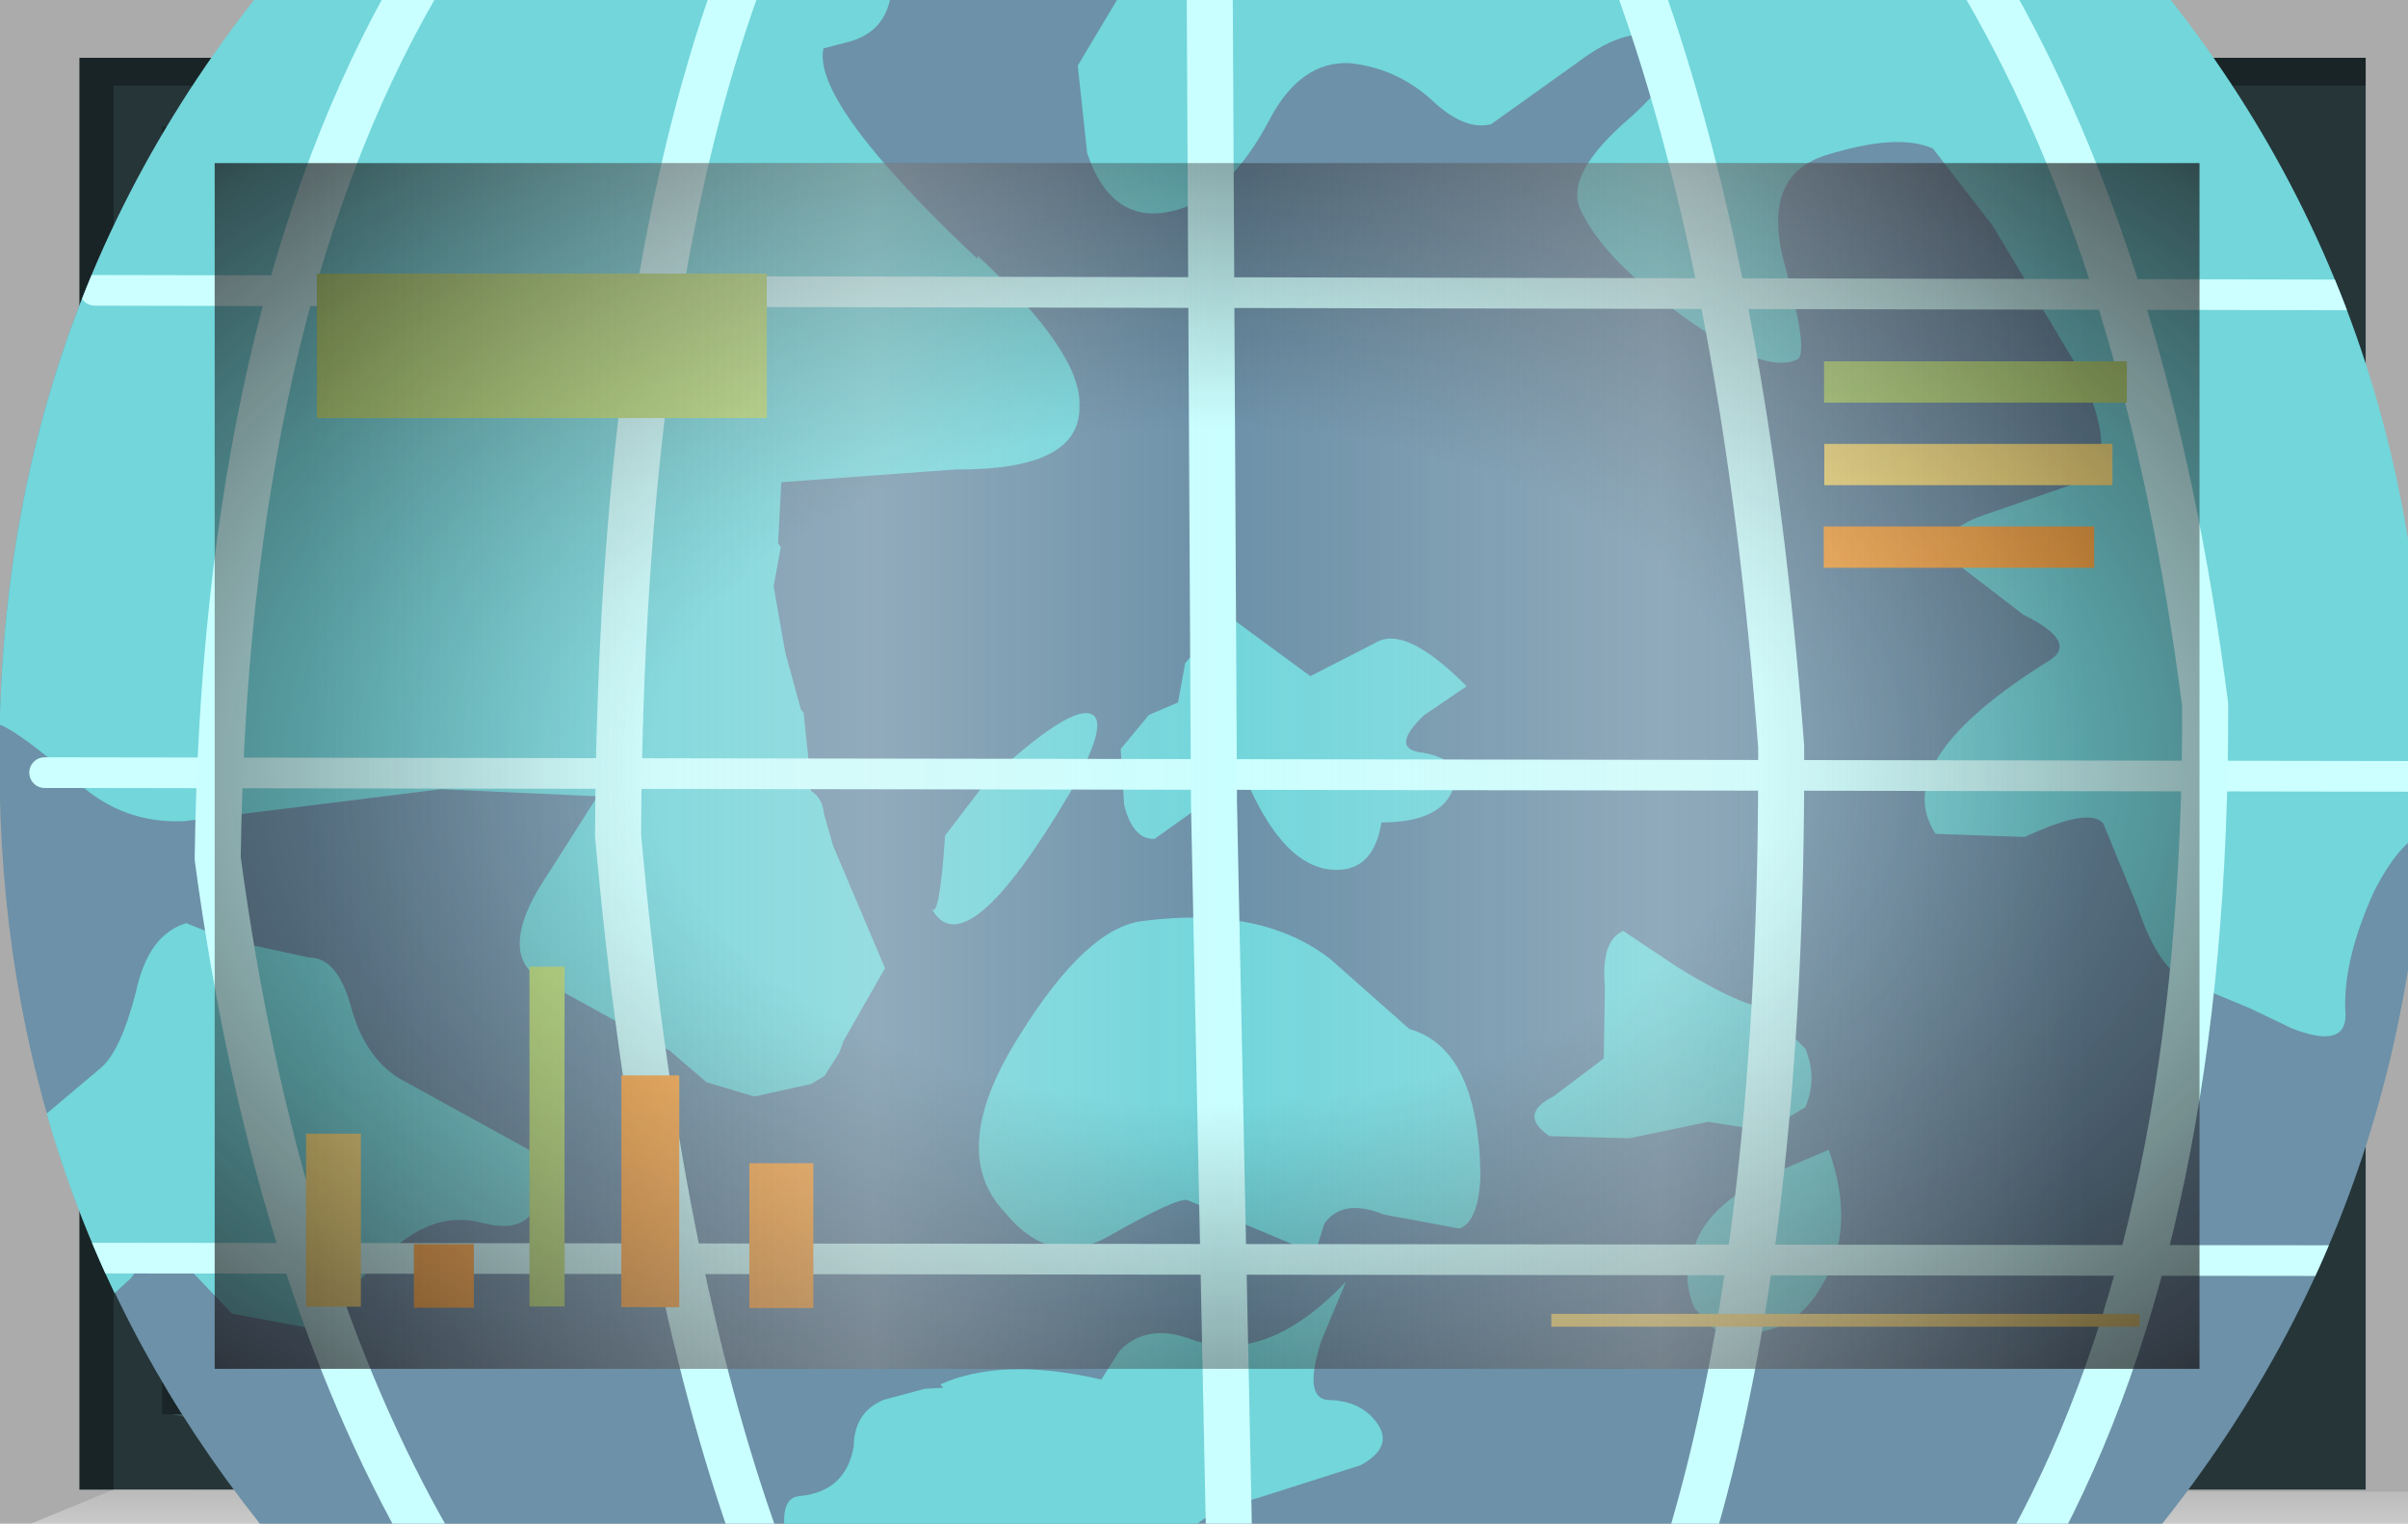 <?xml version="1.0" encoding="UTF-8" standalone="no"?>
<svg xmlns:xlink="http://www.w3.org/1999/xlink" height="73.8px" width="116.65px" xmlns="http://www.w3.org/2000/svg">
  <g transform="matrix(1.0, 0.0, 0.0, 1.0, 0.0, 0.0)">
    <use height="73.8" transform="matrix(1.0, 0.0, 0.0, 1.0, 0.0, 0.0)" width="116.65" xlink:href="#shape0"/>
    <clipPath id="clipPath0" transform="matrix(1.0, 0.0, 0.0, 1.0, 0.0, 0.0)">
      <use height="58.4" transform="matrix(1.0, 0.0, 0.0, 1.0, 10.4, 7.9)" width="96.15" xlink:href="#shape1"/>
    </clipPath>
    <g clip-path="url(#clipPath0)">
      <use height="29.45" transform="matrix(2.957, 0.308, -0.308, 2.957, 0.994, -13.064)" width="42.45" xlink:href="#shape2"/>
      <clipPath id="clipPath1" transform="">
        <use height="40.2" transform="matrix(2.957, 0.308, -0.308, 2.957, 6.382, -28.942)" width="39.55" xlink:href="#shape3"/>
      </clipPath>
    </g>
    <g clip-path="url(#clipPath1)">
      <use height="29.05" transform="matrix(2.957, 0.308, -0.308, 2.957, 0.846, -13.08)" width="42.25" xlink:href="#shape4"/>
    </g>
    <use height="2.0" transform="matrix(1.727, 0.0, 0.0, 0.31, 75.15, 63.639)" width="16.5" xlink:href="#shape5"/>
    <use height="2.0" transform="matrix(1.321, 0.0, 0.0, 3.499, 15.35, 13.251)" width="16.5" xlink:href="#shape6"/>
    <use height="2.0" transform="matrix(0.103, 0.0, 0.0, 8.23, 25.65, 46.82)" width="16.5" xlink:href="#shape6"/>
    <use height="2.0" transform="matrix(0.176, 0.0, 0.0, 1.539, 20.05, 60.261)" width="16.5" xlink:href="#shape7"/>
    <use height="2.0" transform="matrix(0.161, 0.0, 0.0, 4.189, 14.825, 54.911)" width="16.5" xlink:href="#shape5"/>
    <use height="2.0" transform="matrix(0.17, 0.0, 0.0, 5.613, 30.1, 52.087)" width="16.5" xlink:href="#shape7"/>
    <use height="2.0" transform="matrix(0.188, 0.0, 0.0, 3.507, 36.3, 56.343)" width="16.5" xlink:href="#shape7"/>
    <use height="2.0" transform="matrix(0.889, 0.0, 0.0, 1.0, 88.363, 17.5)" width="16.5" xlink:href="#shape6"/>
    <use height="2.0" transform="matrix(0.846, 0.0, 0.0, 1.0, 88.375, 21.5)" width="16.5" xlink:href="#shape5"/>
    <use height="2.0" transform="matrix(0.794, 0.0, 0.0, 1.0, 88.347, 25.5)" width="16.5" xlink:href="#shape7"/>
    <use height="58.4" transform="matrix(1.0, 0.0, 0.0, 1.0, 10.4, 7.9)" width="96.15" xlink:href="#shape8"/>
    <use height="0.0" id="price_tag_pt" transform="matrix(1.0, 0.0, 0.0, 1.0, 58.3, 83.45)" width="0.0" xlink:href="#sprite0"/>
  </g>
  <defs>
    <g id="shape0" transform="matrix(1.0, 0.0, 0.0, 1.0, 58.3, 36.9)">
      <path d="M58.35 -36.9 L58.35 36.9 -58.3 36.9 -58.3 -36.9 58.35 -36.9" fill="url(#gradient0)" fill-rule="evenodd" stroke="none"/>
      <path d="M-47.9 -29.0 L-47.9 29.4 48.25 29.4 48.25 -29.0 -47.9 -29.0 M-54.45 35.25 L-54.45 -34.1 56.3 -34.1 56.3 35.25 -54.45 35.25" fill="#253538" fill-rule="evenodd" stroke="none"/>
      <path d="M58.35 35.35 L58.35 36.9 -56.8 36.9 -52.8 35.25 58.35 35.35" fill="url(#gradient1)" fill-rule="evenodd" stroke="none"/>
      <path d="M-54.45 35.25 L-54.45 -34.1 56.3 -34.1 56.3 -32.75 -52.8 -32.75 -52.8 35.25 -54.45 35.25" fill="url(#gradient2)" fill-rule="evenodd" stroke="none"/>
      <path d="M-50.45 31.5 L48.25 31.5 48.7 32.6 -45.3 32.6 -50.45 31.5" fill="#385154" fill-rule="evenodd" stroke="none"/>
      <path d="M49.2 -30.75 L49.2 32.25 48.25 32.25 48.25 -30.75 49.2 -30.75" fill="#385154" fill-rule="evenodd" stroke="none"/>
      <path d="M-50.45 31.5 L-47.3 29.25 48.25 29.4 48.25 31.5 -50.45 31.5" fill="#1f2b2d" fill-rule="evenodd" stroke="none"/>
      <path d="M-47.9 -29.0 L-50.45 -30.75 48.25 -30.75 48.25 -29.0 -47.9 -29.0" fill="#111719" fill-rule="evenodd" stroke="none"/>
      <path d="M-47.9 -29.0 L-47.9 29.4 48.25 29.4 48.25 31.6 -50.45 31.6 -50.45 -30.75 48.25 -30.75 48.25 -29.0 -47.9 -29.0" fill="#1a2528" fill-rule="evenodd" stroke="none"/>
      <path d="M-47.9 -29.0 L48.25 -29.0 48.25 29.4 -47.9 29.4 -47.9 -29.0" fill="#6c91a8" fill-rule="evenodd" stroke="none"/>
    </g>
    <linearGradient gradientTransform="matrix(0.071, 0.0, 0.0, -0.071, 0.05, 0.0)" gradientUnits="userSpaceOnUse" id="gradient0" spreadMethod="pad" x1="-819.2" x2="819.2">
      <stop offset="0.086" stop-color="#000000" stop-opacity="0.329"/>
      <stop offset="0.227" stop-color="#000000" stop-opacity="0.329"/>
    </linearGradient>
    <linearGradient gradientTransform="matrix(0.0, -0.003, -0.003, 0.0, 0.75, 35.9)" gradientUnits="userSpaceOnUse" id="gradient1" spreadMethod="pad" x1="-819.2" x2="819.2">
      <stop offset="0.0" stop-color="#ffffff" stop-opacity="0.514"/>
      <stop offset="0.655" stop-color="#ffffff" stop-opacity="0.176"/>
    </linearGradient>
    <linearGradient gradientTransform="matrix(0.068, 0.0, 0.0, -0.068, 0.9, 0.6)" gradientUnits="userSpaceOnUse" id="gradient2" spreadMethod="pad" x1="-819.2" x2="819.2">
      <stop offset="0.086" stop-color="#000000" stop-opacity="0.329"/>
      <stop offset="0.227" stop-color="#000000" stop-opacity="0.329"/>
    </linearGradient>
    <g id="shape1" transform="matrix(1.0, 0.0, 0.0, 1.0, 47.9, 29.0)">
      <path d="M-47.9 -29.0 L48.25 -29.0 48.25 29.4 -47.9 29.4 -47.9 -29.0" fill="url(#gradient3)" fill-rule="evenodd" stroke="none"/>
    </g>
    <radialGradient cx="0" cy="0" gradientTransform="matrix(0.095, 0.0, 0.0, -0.058, 0.2, 0.2)" gradientUnits="userSpaceOnUse" id="gradient3" r="819.2" spreadMethod="pad">
      <stop offset="0.345" stop-color="#130c0e" stop-opacity="0.0"/>
      <stop offset="0.847" stop-color="#130c0e" stop-opacity="0.651"/>
      <stop offset="1.0" stop-color="#130c0e" stop-opacity="0.949"/>
    </radialGradient>
    <g id="shape2" transform="matrix(1.0, 0.0, 0.0, 1.0, 21.6, 15.8)">
      <path d="M18.25 -15.8 L20.85 9.5 -19.0 13.65 -21.6 -11.65 18.25 -15.8" fill="url(#gradient4)" fill-rule="evenodd" stroke="none"/>
    </g>
    <radialGradient cx="0" cy="0" gradientTransform="matrix(-0.041, 0.0, 0.0, -0.043, 0.0, 0.0)" gradientUnits="userSpaceOnUse" id="gradient4" r="819.2" spreadMethod="pad">
      <stop offset="0.0" stop-color="#caffff" stop-opacity="0.847"/>
      <stop offset="0.267" stop-color="#bef0f0" stop-opacity="0.4"/>
      <stop offset="0.592" stop-color="#b7e6e6" stop-opacity="0.094"/>
      <stop offset="1.0" stop-color="#b4e3e3" stop-opacity="0.0"/>
    </radialGradient>
    <g id="shape3" transform="matrix(1.0, 0.0, 0.0, 1.0, 20.35, 21.3)">
      <path d="M19.1 -3.3 Q19.95 5.0 14.85 11.45 9.75 17.95 1.6 18.8 -6.55 19.65 -12.95 14.45 -19.35 9.2 -20.2 0.95 -21.1 -7.35 -15.95 -13.8 -10.85 -20.3 -2.7 -21.15 5.45 -22.05 11.8 -16.8 18.2 -11.6 19.1 -3.3" fill="#6c91a8" fill-rule="evenodd" stroke="none"/>
    </g>
    <g id="shape4" transform="matrix(1.0, 0.0, 0.0, 1.0, 21.65, 15.8)">
      <path d="M19.1 -3.3 Q19.85 4.05 15.95 10.0 L-14.4 13.15 Q-19.45 8.2 -20.2 0.95 -21.0 -6.3 -17.15 -12.1 L13.45 -15.3 Q18.3 -10.45 19.1 -3.3" fill="#6c91a8" fill-rule="evenodd" stroke="none"/>
      <path d="M-7.1 -13.55 L-7.05 -13.15 Q-7.0 -12.4 -7.65 -12.15 L-8.05 -12.0 Q-8.15 -11.1 -5.2 -8.85 L-5.2 -8.9 Q-3.35 -7.5 -3.3 -6.65 -3.15 -5.6 -5.2 -5.4 L-8.0 -4.9 -7.95 -3.9 -7.9 -3.85 -7.95 -3.2 -7.65 -2.15 -7.3 -1.25 -7.25 -1.2 -7.05 -0.25 -7.0 0.05 Q-6.8 0.15 -6.75 0.4 L-6.55 0.9 -5.5 2.8 -6.05 4.05 -6.1 4.25 -6.3 4.65 -6.5 4.8 -7.4 5.1 -8.2 4.95 -8.85 4.5 -9.8 4.1 -11.1 3.55 Q-11.75 3.2 -11.25 2.1 L-10.45 0.5 -13.0 0.65 -17.1 1.6 Q-18.1 1.75 -18.9 1.15 -19.9 0.45 -20.25 0.35 L-20.35 0.35 -21.65 -12.0 -7.1 -13.55 M2.5 7.1 L2.2 8.1 Q2.0 9.05 2.4 9.05 2.95 9.0 3.25 9.35 3.55 9.7 3.05 10.05 L1.45 10.75 Q0.4 11.15 0.4 11.5 L0.4 11.65 -6.15 12.3 -6.2 11.95 Q-6.25 11.55 -6.0 11.5 -5.25 11.35 -5.2 10.6 -5.25 10.05 -4.8 9.8 L-4.15 9.55 -3.85 9.5 -3.9 9.45 Q-2.95 8.9 -1.3 9.1 L-1.05 8.6 Q-0.65 8.1 0.1 8.3 1.35 8.6 2.5 7.1 M3.1 2.9 Q4.25 3.1 4.5 5.15 4.55 5.9 4.25 6.05 L3.0 5.95 Q2.3 5.75 2.05 6.2 L1.95 6.7 -0.2 6.05 Q-0.35 6.0 -1.4 6.75 -2.3 7.4 -3.15 6.55 -4.2 5.65 -3.2 3.65 -2.3 1.8 -1.4 1.6 0.5 1.15 1.7 1.9 L3.1 2.9 M8.1 5.9 Q8.25 5.25 9.2 4.65 L10.1 4.15 Q10.7 5.4 10.2 6.4 9.75 7.4 8.55 7.25 L8.2 6.95 Q7.9 6.45 8.1 5.9 M8.8 1.95 L9.55 2.55 Q9.8 3.0 9.65 3.5 L9.05 3.95 8.1 3.9 6.85 4.3 5.55 4.4 Q5.0 4.1 5.55 3.75 L6.3 3.05 6.2 1.9 Q6.05 1.15 6.4 0.95 L7.35 1.45 Q8.4 1.95 8.8 1.95 M20.35 4.85 L20.6 7.35 20.0 6.3 Q19.7 5.8 20.35 4.85 M3.4 -1.05 Q3.25 -0.5 2.3 -0.4 2.25 0.45 1.55 0.45 0.8 0.45 0.1 -0.75 -0.05 -1.05 -0.5 -0.5 L-1.35 0.25 Q-1.7 0.3 -1.9 -0.25 L-2.05 -1.15 -1.65 -1.75 -1.2 -2.0 -1.15 -2.65 -0.55 -3.5 0.9 -2.65 1.9 -3.3 Q2.35 -3.65 3.45 -2.75 L2.8 -2.2 Q2.3 -1.6 2.85 -1.6 3.55 -1.55 3.4 -1.05 M5.6 -13.55 Q5.0 -13.8 4.2 -13.05 L2.9 -11.9 Q2.5 -11.75 1.95 -12.15 1.3 -12.65 0.5 -12.65 -0.3 -12.6 -0.7 -11.6 -1.2 -10.35 -2.0 -10.0 -3.05 -9.55 -3.6 -10.75 L-3.9 -12.15 -3.25 -13.55 18.2 -15.8 19.65 -2.1 19.6 -2.1 19.45 -2.1 Q18.9 -2.0 18.5 -0.95 18.1 0.25 18.25 1.1 18.3 1.65 17.4 1.4 L16.7 1.15 15.7 0.85 Q15.15 0.7 14.7 -0.3 L14.0 -1.6 Q13.75 -1.85 12.75 -1.25 L11.3 -1.15 Q10.4 -2.25 12.85 -4.15 13.3 -4.5 12.35 -4.85 L11.05 -5.65 Q10.8 -6.05 11.55 -6.4 L13.05 -7.1 Q13.7 -7.5 12.85 -8.9 L11.2 -11.1 10.1 -12.25 Q9.5 -12.45 8.35 -11.95 7.35 -11.5 7.9 -10.1 8.45 -8.7 8.25 -8.6 7.75 -8.3 6.35 -9.1 4.95 -9.9 4.5 -10.65 4.15 -11.2 5.15 -12.25 6.05 -13.25 5.6 -13.55 M-2.8 -0.35 Q-4.2 2.7 -4.85 1.75 -4.7 1.95 -4.75 0.55 L-4.2 -0.35 Q-2.9 -1.85 -2.55 -1.65 -2.3 -1.5 -2.8 -0.35 M-14.85 3.6 Q-14.4 3.55 -14.1 4.3 -13.8 5.1 -13.2 5.4 L-10.95 6.35 -10.75 7.05 Q-10.75 7.75 -11.65 7.6 -12.45 7.5 -13.1 8.3 L-14.25 9.6 -15.5 9.5 -16.5 8.65 Q-16.85 8.45 -17.2 9.1 L-18.05 10.05 Q-18.85 10.35 -19.4 9.6 L-19.6 7.5 -19.4 7.15 -18.05 5.75 Q-17.75 5.45 -17.6 4.45 -17.5 3.5 -16.9 3.25 L-16.2 3.45 -14.85 3.6" fill="#72d6db" fill-rule="evenodd" stroke="none"/>
      <path d="M-19.45 1.05 L19.55 -2.95 M-19.45 9.0 L20.35 4.9 M-19.45 -6.85 L18.75 -10.75" fill="none" stroke="#ccffff" stroke-linecap="round" stroke-linejoin="round" stroke-width="0.5"/>
      <path d="M-1.9 -13.7 L-0.45 -0.45 1.05 11.55" fill="none" stroke="#caffff" stroke-linecap="round" stroke-linejoin="round" stroke-width="0.75"/>
      <path d="M5.05 -14.4 Q7.3 -9.75 8.65 -2.3 9.5 5.6 8.5 10.8" fill="none" stroke="#caffff" stroke-linecap="round" stroke-linejoin="round" stroke-width="0.75"/>
      <path d="M10.65 -15.0 Q13.8 -10.7 15.45 -3.7 16.35 4.7 14.05 10.2" fill="none" stroke="#caffff" stroke-linecap="round" stroke-linejoin="round" stroke-width="0.75"/>
      <path d="M14.55 -15.4 Q17.35 -12.25 19.1 -7.55 M20.05 1.9 Q19.6 6.4 17.65 9.8" fill="none" stroke="#caffff" stroke-linecap="round" stroke-linejoin="round" stroke-width="0.75"/>
      <path d="M-14.6 -12.75 L-14.75 -12.35 Q-17.3 -6.65 -16.5 2.15 -14.9 8.75 -11.9 12.9" fill="none" stroke="#caffff" stroke-linecap="round" stroke-linejoin="round" stroke-width="0.75"/>
      <path d="M-9.45 -13.3 L-9.55 -12.9 Q-10.9 -7.45 -10.05 1.1 -8.7 8.0 -6.6 12.35" fill="none" stroke="#caffff" stroke-linecap="round" stroke-linejoin="round" stroke-width="0.75"/>
    </g>
    <g id="shape5" transform="matrix(1.0, 0.0, 0.0, 1.0, 8.25, 1.0)">
      <path d="M-8.25 -1.0 L8.25 -1.0 8.25 1.0 -8.25 1.0 -8.25 -1.0" fill="#ffe783" fill-rule="evenodd" stroke="none"/>
    </g>
    <g id="shape6" transform="matrix(1.0, 0.0, 0.0, 1.0, 8.25, 1.0)">
      <path d="M-8.25 -1.0 L8.25 -1.0 8.25 1.0 -8.25 1.0 -8.25 -1.0" fill="#b9e07c" fill-rule="evenodd" stroke="none"/>
    </g>
    <g id="shape7" transform="matrix(1.0, 0.0, 0.0, 1.0, 8.25, 1.0)">
      <path d="M-8.25 -1.0 L8.25 -1.0 8.25 1.0 -8.25 1.0 -8.25 -1.0" fill="#ffac48" fill-rule="evenodd" stroke="none"/>
    </g>
    <g id="shape8" transform="matrix(1.0, 0.0, 0.0, 1.0, 47.9, 29.0)">
      <path d="M-47.9 -29.0 L48.25 -29.0 48.25 29.4 -47.9 29.4 -47.9 -29.0" fill="url(#gradient5)" fill-rule="evenodd" stroke="none"/>
      <path d="M-47.9 -29.0 L48.25 -29.0 48.25 29.4 -47.9 29.4 -47.9 -29.0" fill="url(#gradient6)" fill-rule="evenodd" stroke="none"/>
    </g>
    <radialGradient cx="0" cy="0" gradientTransform="matrix(0.095, 0.0, 0.0, -0.058, 0.2, 0.2)" gradientUnits="userSpaceOnUse" id="gradient5" r="819.2" spreadMethod="pad">
      <stop offset="0.345" stop-color="#130c0e" stop-opacity="0.0"/>
      <stop offset="0.847" stop-color="#130c0e" stop-opacity="0.651"/>
      <stop offset="1.0" stop-color="#130c0e" stop-opacity="0.949"/>
    </radialGradient>
    <linearGradient gradientTransform="matrix(0.055, 0.0, 0.0, -0.055, 1.5, 0.2)" gradientUnits="userSpaceOnUse" id="gradient6" spreadMethod="pad" x1="-819.2" x2="819.2">
      <stop offset="0.0" stop-color="#e1e1e1" stop-opacity="0.0"/>
      <stop offset="0.306" stop-color="#ededed" stop-opacity="0.286"/>
      <stop offset="0.494" stop-color="#eaeaea" stop-opacity="0.0"/>
      <stop offset="0.729" stop-color="#ededed" stop-opacity="0.278"/>
      <stop offset="0.957" stop-color="#e1e1e1" stop-opacity="0.0"/>
    </linearGradient>
  </defs>
</svg>
